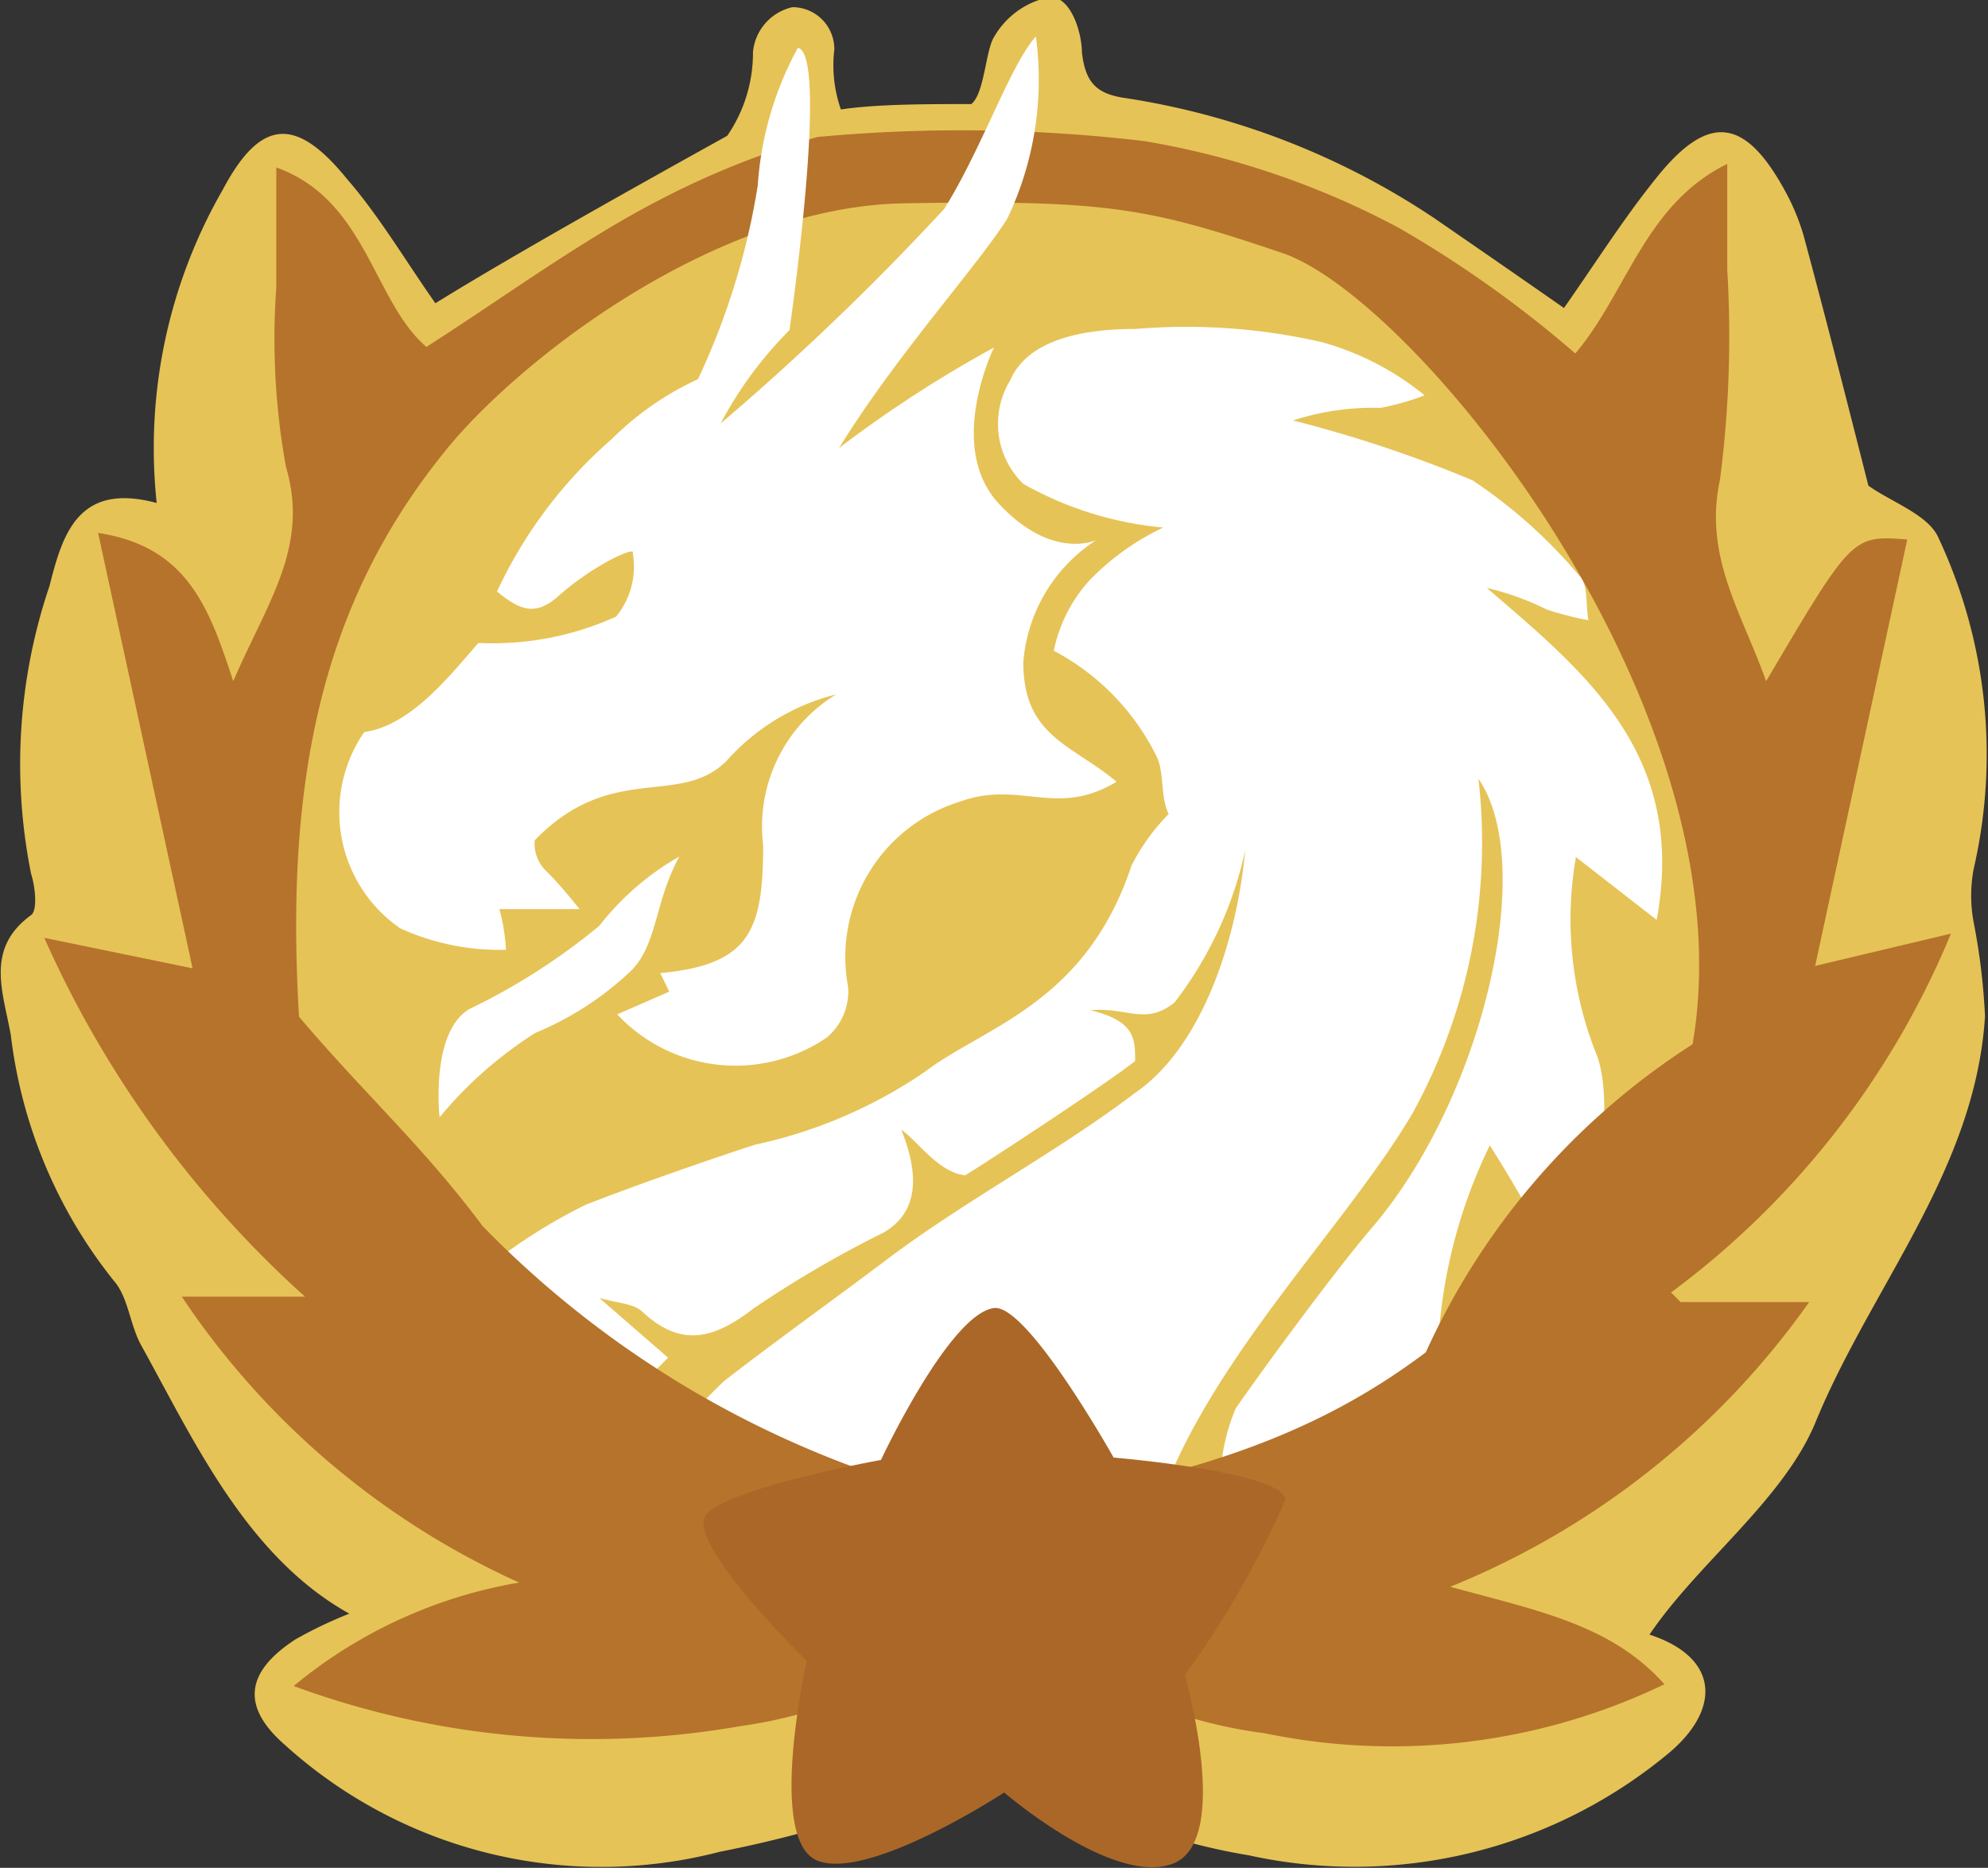 <svg id="dragon" xmlns="http://www.w3.org/2000/svg" viewBox="0 0 33.24 31.23" class="graphics">
  <rect x="0" y="0" width="33.24" height="31.23" fill="#333333" stroke="none"/>
  <defs>
  <style>
    #inner-frame { fill: #b6732c; }
    #outer-frame { fill: #e6c356; }
    #star { fill: #ab6728; }
    .dragon { fill: #fff; }
  </style>
  </defs>
  <path id="outer-frame" d="M8.66,7.46C8.18,6.78,7.72,6,7.18,5.38c-.86-1.06-1.45-1-2.08.19A8.66,8.66,0,0,0,4,10.8c-1.3-.35-1.57.5-1.79,1.38A9.29,9.29,0,0,0,1.9,17c.07.22.11.61,0,.69-.77.56-.47,1.28-.34,2A8.12,8.12,0,0,0,3.28,23.8c.25.28.27.75.47,1.1.87,1.57,1.75,3.51,3.47,4.47a7.14,7.14,0,0,0-.9.43c-.83.54-.92,1.12-.17,1.77a7.88,7.88,0,0,0,7.27,1.78,20.23,20.23,0,0,0,4.75-1.56,10.41,10.41,0,0,0,4.09,1.62,8.22,8.22,0,0,0,7-1.69c.89-.73.89-1.61-.3-2,.81-1.2,2.25-2.26,2.78-3.56.93-2.26,2.67-4.21,2.83-6.78a10.84,10.84,0,0,0-.19-1.57,2.42,2.42,0,0,1,0-.89,8.53,8.53,0,0,0-.58-5.52c-.16-.4-.79-.61-1.18-.89-.34-1.34-.7-2.76-1.08-4.17a3.69,3.69,0,0,0-.32-.77c-.67-1.22-1.28-1.29-2.15-.2-.54.67-1,1.4-1.54,2.17-.73-.51-1.44-1-2.18-1.51a12.77,12.77,0,0,0-5.15-2c-.5-.07-.67-.27-.73-.76,0-.33-.18-.93-.53-.93a1.38,1.38,0,0,0-.94.67c-.14.22-.16.95-.38,1.12-.75,0-1.58,0-2.18.09a2.23,2.23,0,0,1-.11-1,.7.7,0,0,0-.7-.71.85.85,0,0,0-.66.75,2.45,2.45,0,0,1-.43,1.4C12.19,5.41,10,6.63,8.66,7.46Z" transform="translate(-1.38 -2.39)"/>
  <path id="dragon-body" class="dragon" d="M20.7,15c.16.28.07.69.22,1a3.49,3.49,0,0,0-.62.86c-.77,2.32-2.46,2.69-3.47,3.46A8,8,0,0,1,14,21.53s-1.48.48-2.82,1a9,9,0,0,0-2,1.34l2.54,2.06.83-.84-1.15-1c.3.09.58.09.73.24.66.61,1.21.43,1.86-.07A18.34,18.34,0,0,1,16.15,23c.61-.35.59-1,.3-1.72.25.16.62.72,1.07.76.44-.27,2.36-1.53,2.84-1.91,0-.37,0-.67-.75-.85.64-.05.92.26,1.41-.13a6.4,6.4,0,0,0,1.18-2.54c-.14,1.5-.72,3.29-1.85,4.06-1.32,1-2.85,1.8-4.17,2.8-.89.67-1.8,1.32-2.68,2a6.56,6.56,0,0,0-.67.72c1.16,1.13,6.11,1.67,8,1.16C21.72,25,23.92,22.84,25,21a9.38,9.38,0,0,0,1.1-5.59c1,1.46.05,5.39-1.8,7.53-.58.68-1.74,2.25-2.26,3a3.32,3.32,0,0,0-.25,1.51A21.36,21.36,0,0,1,25.44,26a8.65,8.65,0,0,1,.85-4.46,22.14,22.14,0,0,1,1.38,2.52c.26-.86.76-3,.42-4a6.08,6.08,0,0,1-.36-3.34l1.35,1.05c.51-2.77-1.19-4.13-2.84-5.55a4.55,4.55,0,0,1,1,.36,5.12,5.12,0,0,0,.7.18c-.05-.25,0-.59-.15-.74A8.49,8.49,0,0,0,26,10.42a21.48,21.48,0,0,0-3-1,4.31,4.31,0,0,1,1.46-.21A4.28,4.28,0,0,0,25.2,9a4.7,4.7,0,0,0-1.72-.89,10.15,10.15,0,0,0-3.11-.22c-.92,0-1.81.19-2.1.86a1.4,1.4,0,0,0,.22,1.73,5.82,5.82,0,0,0,2.34.73,4.22,4.22,0,0,0-1.22.87A2.48,2.48,0,0,0,19,13.27,4,4,0,0,1,20.7,15Z" transform="translate(-1.38 -2.39)"/>
  <path id="inner-frame" d="M18,29.2a8,8,0,0,0,4.53,2.17,10.49,10.49,0,0,0,6.68-.82c-.89-1-2.13-1.23-3.58-1.63a13.6,13.6,0,0,0,6-4.76H29.48L29.32,24A14.21,14.21,0,0,0,34,18l-2.27.54,1.54-7.13c-.92-.07-.92-.07-2.36,2.37-.41-1.16-1.05-2.08-.77-3.38a18.52,18.52,0,0,0,.12-3.5c0-.55,0-1.09,0-1.77-1.38.68-1.67,2.14-2.54,3.17A19,19,0,0,0,24.77,6.2a13.94,13.94,0,0,0-4.25-1.45,26,26,0,0,0-5.47-.07,13.93,13.93,0,0,0-2.54,1c-1.36.69-2.61,1.62-4,2.51-.89-.76-1-2.46-2.51-3,0,.77,0,1.4,0,2a12,12,0,0,0,.16,3c.4,1.35-.32,2.28-.88,3.59-.4-1.22-.76-2.25-2.26-2.48L4.6,18.58l-2.48-.51a17.8,17.8,0,0,0,4.36,6H4.42a13.41,13.41,0,0,0,5.64,4.78,8,8,0,0,0-3.77,1.73,14.42,14.42,0,0,0,7.47.67A7.63,7.63,0,0,0,18,29.2ZM16.48,5.79c3.42-.06,4.09.07,6.34.83s7.82,7.66,6.86,13.23A12,12,0,0,0,25.22,25c-1.66,1.25-3.69,2.1-7.24,2.59a16.76,16.76,0,0,1-8.53-4.7c-1-1.34-1.92-2.15-3.07-3.5-.24-4,.4-6.92,2.42-9.43C10,8.45,13.31,5.85,16.48,5.79Z" transform="translate(-1.38 -2.39)"/>
  <path id="dragon-head" class="dragon" d="M19.71,11.42s-.74.35-1.63-.61S18,8.2,18,8.2a20.49,20.49,0,0,0-2.59,1.68c.94-1.53,2.28-3,2.81-3.83A5.39,5.39,0,0,0,18.7,3c-.43.48-.89,1.85-1.53,2.88a43.66,43.66,0,0,1-3.74,3.59,6.53,6.53,0,0,1,1.15-1.56s.67-4.62.14-4.72a5.57,5.57,0,0,0-.67,2.3,12,12,0,0,1-1,3.24,5,5,0,0,0-1.44,1,7.66,7.66,0,0,0-1.92,2.55c.38.31.63.41,1,.1.61-.55,1.34-.87,1.27-.74a1.31,1.31,0,0,1-.28,1.06,5,5,0,0,1-2.3.44c-.46.52-1.12,1.38-1.91,1.49a2.36,2.36,0,0,0,.6,3.28,4,4,0,0,0,1.77.36,3.21,3.21,0,0,0-.11-.68l1.34,0s-.29-.37-.54-.62a.64.64,0,0,1-.21-.53c1.29-1.33,2.42-.54,3.21-1.33A3.63,3.63,0,0,1,15.36,14a2.59,2.59,0,0,0-1.22,2.52c0,1.44-.23,2-1.72,2.14l.15.31-.87.38a2.71,2.71,0,0,0,3.5.39,1,1,0,0,0,.36-.85,2.72,2.72,0,0,1,1.88-3.1c1-.36,1.6.28,2.61-.33-.76-.63-1.56-.76-1.56-2A2.68,2.68,0,0,1,19.71,11.42Z" transform="translate(-1.38 -2.39)"/>
  <path id="dragon-tongue" class="dragon" d="M12.74,16.71a4.55,4.55,0,0,0-1.34,1.16,10.64,10.64,0,0,1-2.17,1.39c-.66.39-.5,1.81-.5,1.81a6.84,6.84,0,0,1,1.6-1.41,5.22,5.22,0,0,0,1.56-1C12.38,18.22,12.31,17.49,12.74,16.71Z" transform="translate(-1.38 -2.39)"/>
  <path id="star" d="M18,24.26c.56-.07,2,2.5,2,2.5s2.87.24,2.87.71a15.84,15.84,0,0,1-1.68,2.93s.8,2.77-.2,3.15-2.82-1.19-2.82-1.19-2.26,1.48-3.12,1.14-.18-3.34-.18-3.34-2.06-2-1.68-2.45,2.92-.91,2.92-.91S17.25,24.36,18,24.26Z" transform="translate(-1.38 -2.39)"/>
</svg>